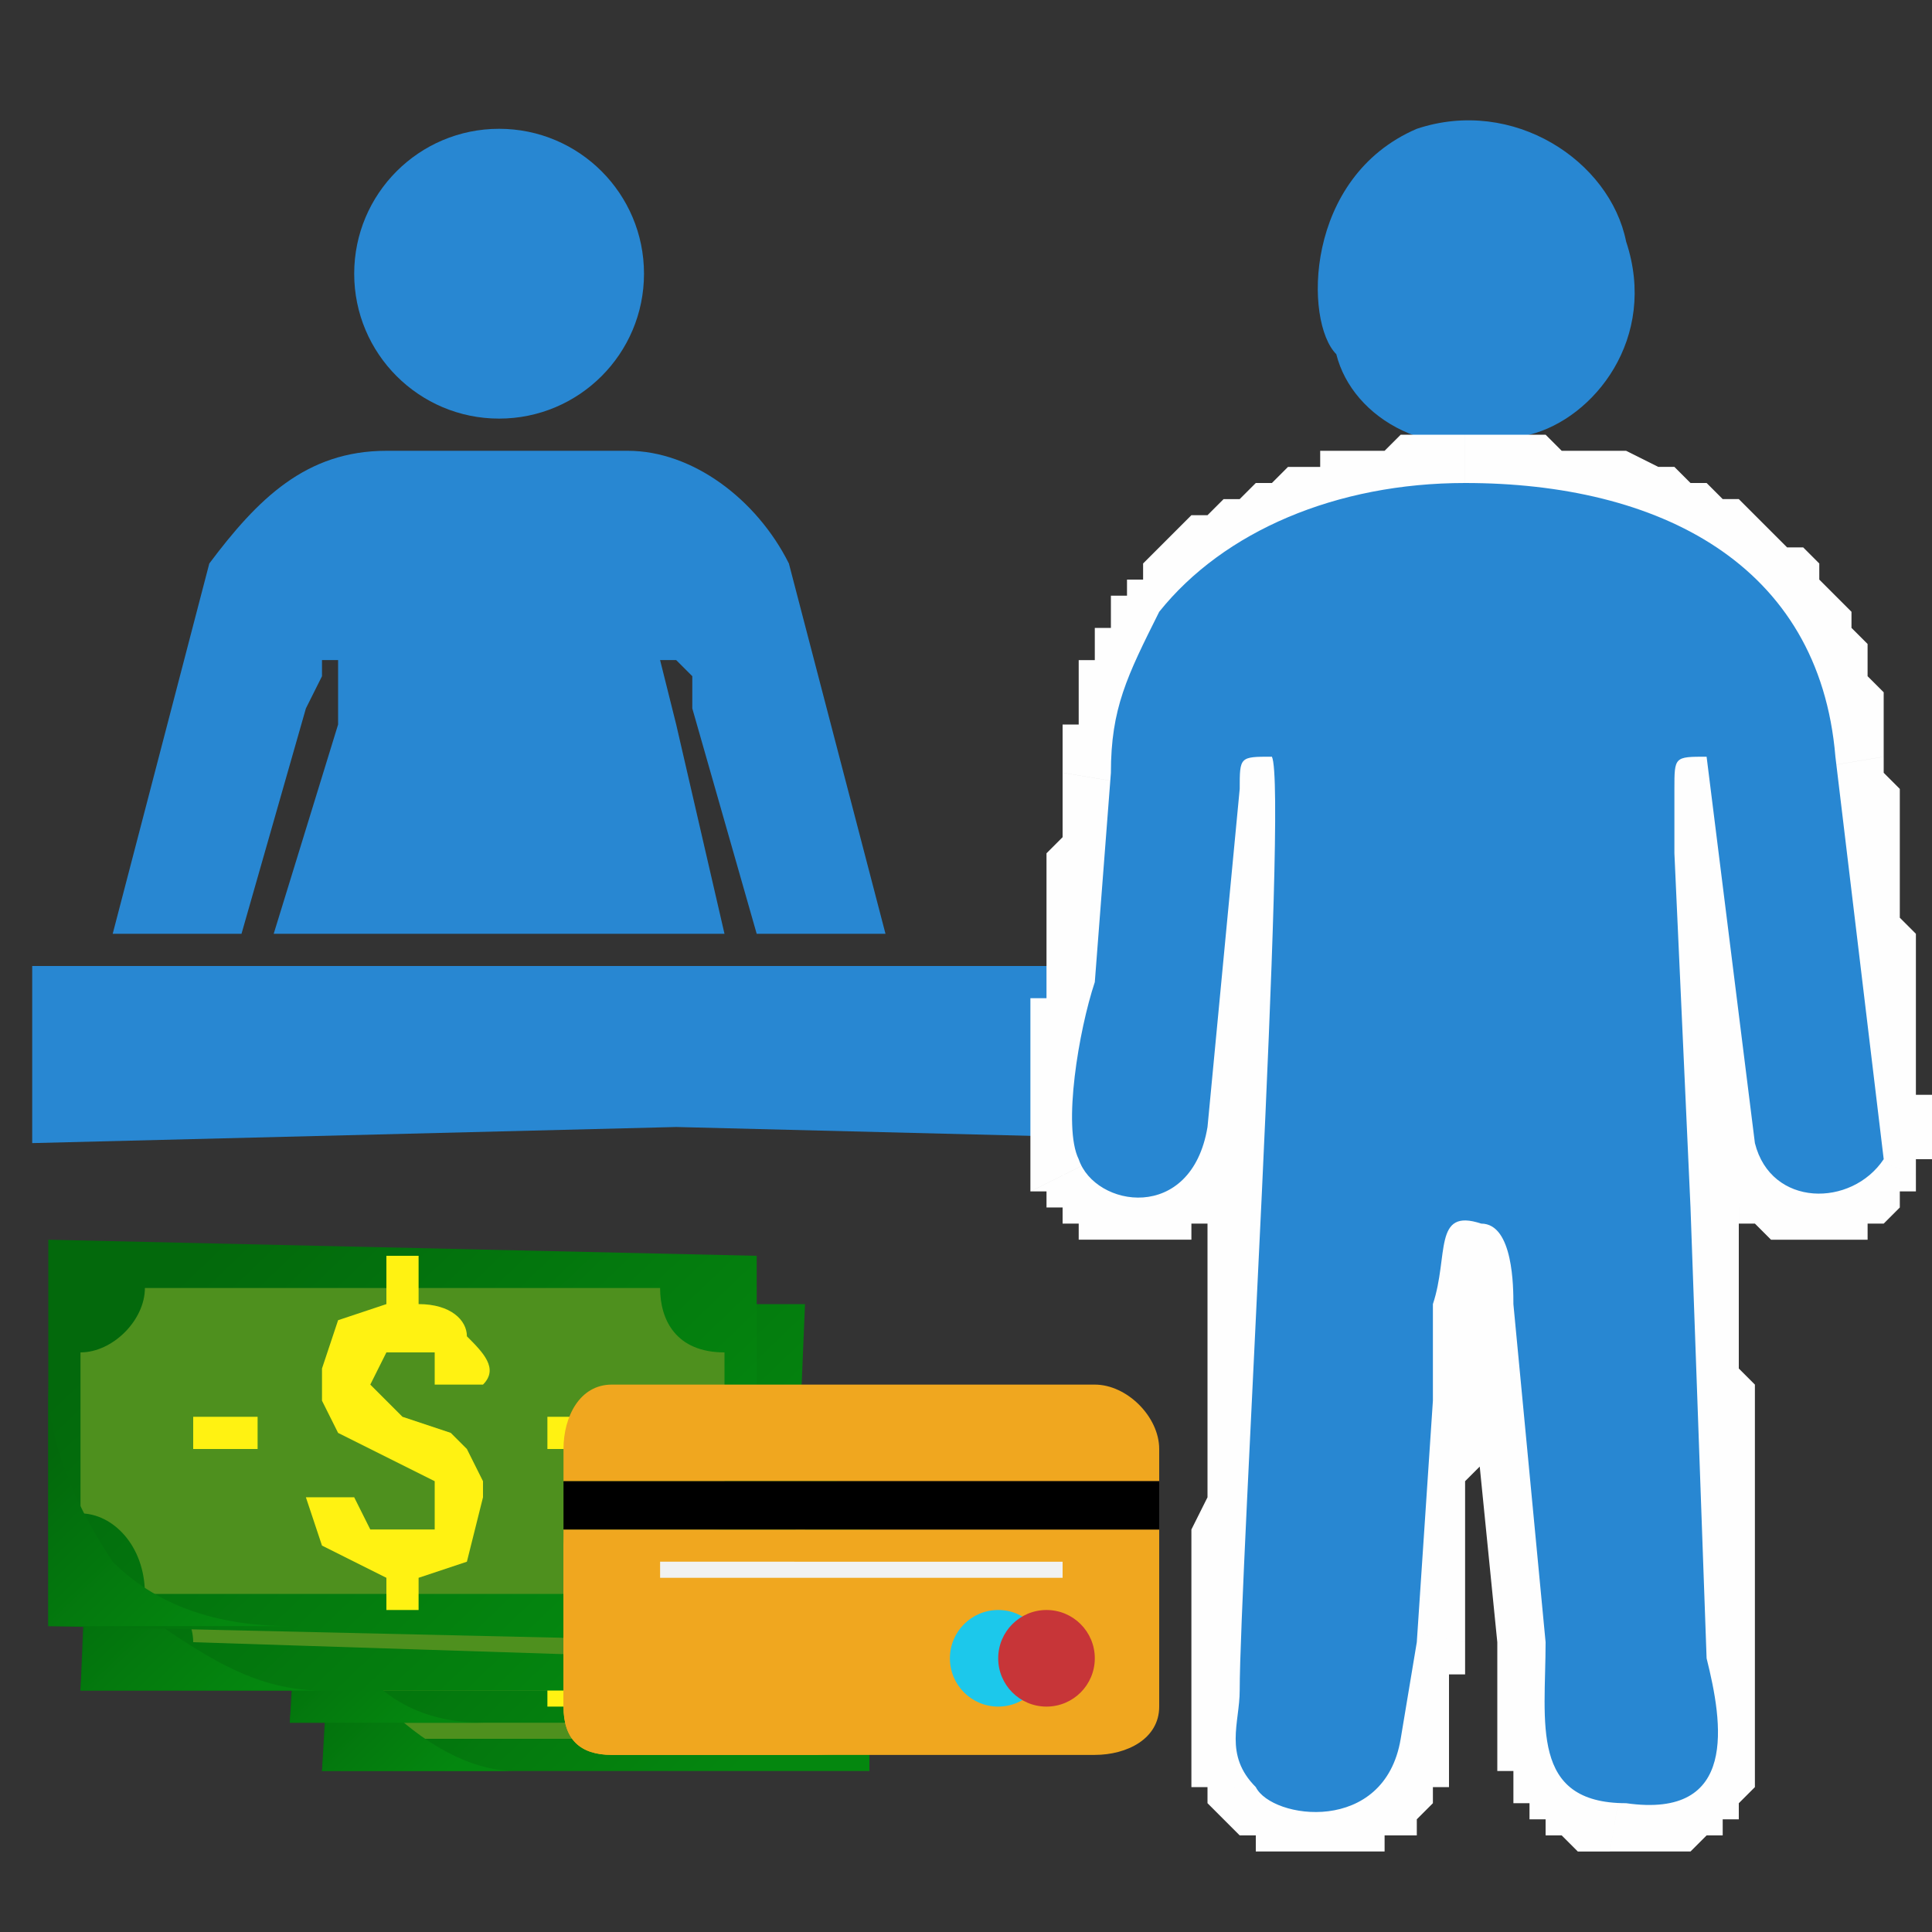 <svg xmlns="http://www.w3.org/2000/svg" width="120" height="120" xmlns:xlink="http://www.w3.org/1999/xlink" shape-rendering="geometricPrecision" text-rendering="geometricPrecision" image-rendering="optimizeQuality" fill-rule="evenodd" clip-rule="evenodd"><rect width="100%" height="100%" fill="#333333" stroke="none"/><defs><linearGradient id="id0" gradientUnits="userSpaceOnUse" x1="45.9" y1="109.9" x2="28.3" y2="91.5"><stop offset="0" stop-color="#04870f"/><stop offset="1" stop-color="#03690c"/></linearGradient><linearGradient id="id1" gradientUnits="userSpaceOnUse" xlink:href="#id0" x1="43.9" y1="107" x2="26.3" y2="88.6"/><linearGradient id="id2" gradientUnits="userSpaceOnUse" xlink:href="#id0" x1="36.6" y1="101.5" x2="13.3" y2="77.2"/><linearGradient id="id3" gradientUnits="userSpaceOnUse" xlink:href="#id0" x1="39.1" y1="105.3" x2="15.8" y2="81.1"/><linearGradient id="id4" gradientUnits="userSpaceOnUse" xlink:href="#id0" x1="30" y1="108" x2="22.2" y2="99.9"/><linearGradient id="id5" gradientUnits="userSpaceOnUse" xlink:href="#id0" x1="18.1" y1="102.9" x2="7.8" y2="92.2"/><linearGradient id="id6" gradientUnits="userSpaceOnUse" xlink:href="#id0" x1="28" y1="105.1" x2="20.3" y2="97"/><linearGradient id="id7" gradientUnits="userSpaceOnUse" xlink:href="#id0" x1="15.5" y1="99.1" x2="5.2" y2="88.4"/><style>.fil1{fill:#2887d2}.fil12,.fil3,.fil5{fill:#fff212;fill-rule:nonzero}.fil12,.fil3{fill:#4e901e}.fil12{fill:#f0a71f}</style></defs><g id="Layer_x0020_1"><path fill="none" d="M0 0h120v120H0z"/><g id="_796917816"><path class="fil1" d="M83 60H2v11l40-1 40 1h25l4-1 7 1V61l-5-1H83zM38 28H24c-5 0-8 3-11 7L7 58h8l4-14 1-2v-1h1v4l-4 13h28l-3-13-1-4h1l1 1v2l4 14h8l-6-23c-2-4-6-7-10-7h-1zM83 22c1 4 6 7 12 5 4-1 8-6 6-12-1-5-7-9-13-7-7 3-7 12-5 14z"/><circle class="fil1" cx="31" cy="17" r="9"/><path fill="url(#id0)" fill-rule="nonzero" d="M20 110h34V92H21z"/><path class="fil3" d="M52 97v8c-2 0-3 1-3 3H25c0-2-1-3-3-3v-8c2 0 3-2 3-3h24c0 1 1 3 3 3z"/><path d="M21 98l-1 12h12c-3 0-6-2-8-4s-3-5-3-8z" fill="url(#id4)" fill-rule="nonzero"/><path class="fil5" d="M44 102h3v-2h-3zM27 101h3v-1h-3zM38 103v-1l-1-1h-1l-1-1v-1-2h2v-1h1v1l1 1 1 1h-2v-1h-1l-1 1 1 1 1 1h1l1 1v1l-1 1-1 1v1h-1v-1l-2-1-1-2h2v1l1 1 1-1z"/><g><path fill="url(#id1)" fill-rule="nonzero" d="M18 107h34V89H19z"/><path class="fil3" d="M50 94v8c-2 0-3 1-3 3H23c0-2-1-3-3-3v-8c2 0 3-2 3-3h24c0 2 1 3 3 3z"/><path d="M19 95l-1 12h12c-3 0-6-1-8-4-2-2-3-5-3-8z" fill="url(#id6)" fill-rule="nonzero"/><path class="fil5" d="M42 99h3v-2h-3zM25 98h3v-1h-3zM37 101l-1-1-1-1-2-1-1-1v-1l-1-1 1-3 3-1v-1h1v1l2 2 1 2h-2l-1-1-1-1-1 1v2l2 1 1 1h1l1 1v2l-1 2-2 1v2h-2v-2l-2-1-1-3h2l1 2h2l1-1z"/></g><g><path fill="url(#id3)" fill-rule="nonzero" d="M5 105h44l1-24H6z"/><path class="fil3" d="M47 88v11c-2 0-4 1-4 4l-31-1c0-2-2-4-4-4V88c2 0 4-2 4-4h31c0 2 2 4 4 4z"/><path d="M6 90l-1 15h15c-4 0-7-2-10-4-3-3-4-7-4-11z" fill="url(#id5)" fill-rule="nonzero"/><path class="fil5" d="M36 94h4v-2h-4zM15 94h4v-2h-4zM29 96v-1l-1-1h-2l-1-1v-1l-1-1 1-2 2-1v-2h1v2l2 1 1 2h-2v-1h-2l-1 1 1 1h1l1 1 1 1 1 1v1l-1 2-2 1v1h-1v-1l-2-1-1-3h2v1l2 1h1v-1z"/><g><path fill="url(#id2)" fill-rule="nonzero" d="M3 101l44 1V78L3 77z"/><path class="fil3" d="M45 84v11c-3 0-4 2-5 4H9c0-3-2-5-4-5V84c2 0 4-2 4-4h32c0 2 1 4 4 4z"/><path d="M3 86v15h15c-4 0-8-1-11-4-2-3-4-7-4-11z" fill="url(#id7)" fill-rule="nonzero"/><path class="fil5" d="M34 90h4v-2h-4zM12 90h4v-2h-4zM27 93v-1l-2-1-2-1-2-1-1-2v-2l1-3 3-1v-3h2v3c2 0 3 1 3 2 1 1 2 2 1 3h-3v-2h-3l-1 2 1 1 1 1 3 1 1 1 1 2v1l-1 4-3 1v2h-2v-2l-4-2-1-3h3l1 2h4v-2z"/></g></g><g><path class="fil12" d="M72 90c0-2-2-4-4-4H38c-2 0-3 2-3 4v2h37v-2zM35 95v11c0 2 1 3 3 3h30c2 0 4-1 4-3V95H35z"/><path fill-rule="nonzero" d="M35 95h37v-3H35z"/><path class="fil12" d="M35 95v11c0 2 1 3 3 3h14c-9 0-17-6-17-14z"/><path fill="#f1f2f2" fill-rule="nonzero" d="M41 98h25v-1H41z"/><circle cx="62" cy="103" r="3" fill="#1cc8eb"/><circle cx="65" cy="103" r="3" fill="#c73538"/></g><g><path d="M80 105l-6-1v-9l1-2V74l1-2V48l6-2v21l-1 2v22l-1 2v12zm0 4l-5 3v-1h-1v-7l6 1v4zm4-1l6 1v2h-1v1l-1 1v1h-2v1h-8v-1h-1l-1-1-1-1 5-3h2v1h1v-1h1v-1zm1-7l6 1v2h-1v5l-6-1v-2h1v-5zm1-14l6 1v3l-1 1v10l-6-1v-8l1-1v-5zm0-7l6 1v7l-6-1v-7zm7-7l-1 6v-1h1v1h-1v2l-6-1h1v-5h1v-1h1v-1h4zm4 8l-6 1v-4 1h1l1-6h1v1h1l1 1v1l1 1v4zm-6 1zm2 20l-2-20 6-1 2 21h-6zm6 0zm2 7l-1 6h-2l-1-1h-1v-1h-1v-1h-1v-2h-1v-8h6v7h2zm2-6h6v8l-1 1v1h-1v1h-1l-1 1h-5l1-6v1h1v-1h1v-1h1v-3l-1-1v-1zm-1-28h6v10l1 1v17h-6V83l-1-1v-7zm5-22l1 22h-6l-1-22h6zm-6 0zm0-4h6v4h-6v-4zm8-3l-6 2 3 2h-1 1v-1h1v-1 1h-6v-3h1v-1h1l1-1h2l3 2zm-3-2h2l1 2-3-2zm6 26l-6 2v-2l-1-1v-8l-1-1V50h-1v-2l6-2v4l1 1v10l1 1v8h1zm2 1l5 2v1h-1v1l-1 1h-1v1h-6l-1-1h-1v-1h-1v-1l-1-1v-1l6-2v1h2zm-3-23l6-1v1l1 1v8l1 1v10h1v4h-1v1l-5-2v-4l-1-1v-8l-1-1v-9h-1zM91 33v-6h5l1 1h4l2 1h1l1 1h1l1 1h1l1 1 1 1 1 1h1l1 1v1l1 1 1 1v1l1 1v2l1 1v4l-6 1v-5l-1-1-1-1v-1l-1-1v-1h-1v-1h-2v-1h-1l-1-1h-1l-1-1h-4l-1-1h-5zm-16 7l-5-3v-1h1v-1l1-1 1-1 1-1h1l1-1h1l1-1h1l1-1h2v-1h4l1-1h4v6h-4l-1 1h-3l-1 1h-2v1h-1l-1 1h-1v1h-1v1h-1v1zm-3 9l-6-1v-3h1v-4h1v-2h1v-2h1l5 3h-1v2h-1v3h-1v4zm-2 12l-5-1v-7l1-1v-4l6 1v3h-1v9h-1zm0 10l-6 3V62h1v-2l5 1v10zm2-1h6v1l-1 1v2h-1v1l-1 1h-1v1h-7v-1h-1v-1h-1v-1h-1l6-3h2v-1zm6 0zm2-21l-2 21h-6l2-21h6zm0 0zm2-3l-6 2 3 2h-1 1v-1h1v-1 1h-6v-2h1v-2h1l1-1h2l3 2zm-3-2h2l1 2-3-2z" fill="#fefefe" fill-rule="nonzero"/><path id="1" class="fil1" d="M79 47c1 2-2 51-2 58 0 2-1 4 1 6 1 2 8 3 9-3l1-6 1-15v-6c1-3 0-6 3-5 2 0 2 4 2 5l2 21c0 5-1 10 5 10 7 1 6-5 5-9l-1-28-1-22v-4c0-2 0-2 2-2l3 24c1 4 6 4 8 1l-3-25c-1-12-11-17-23-17-8 0-15 3-19 8-2 4-3 6-3 10l-1 13c-1 3-2 9-1 11 1 3 7 4 8-2l2-21c0-2 0-2 2-2z"/></g></g></g></svg>